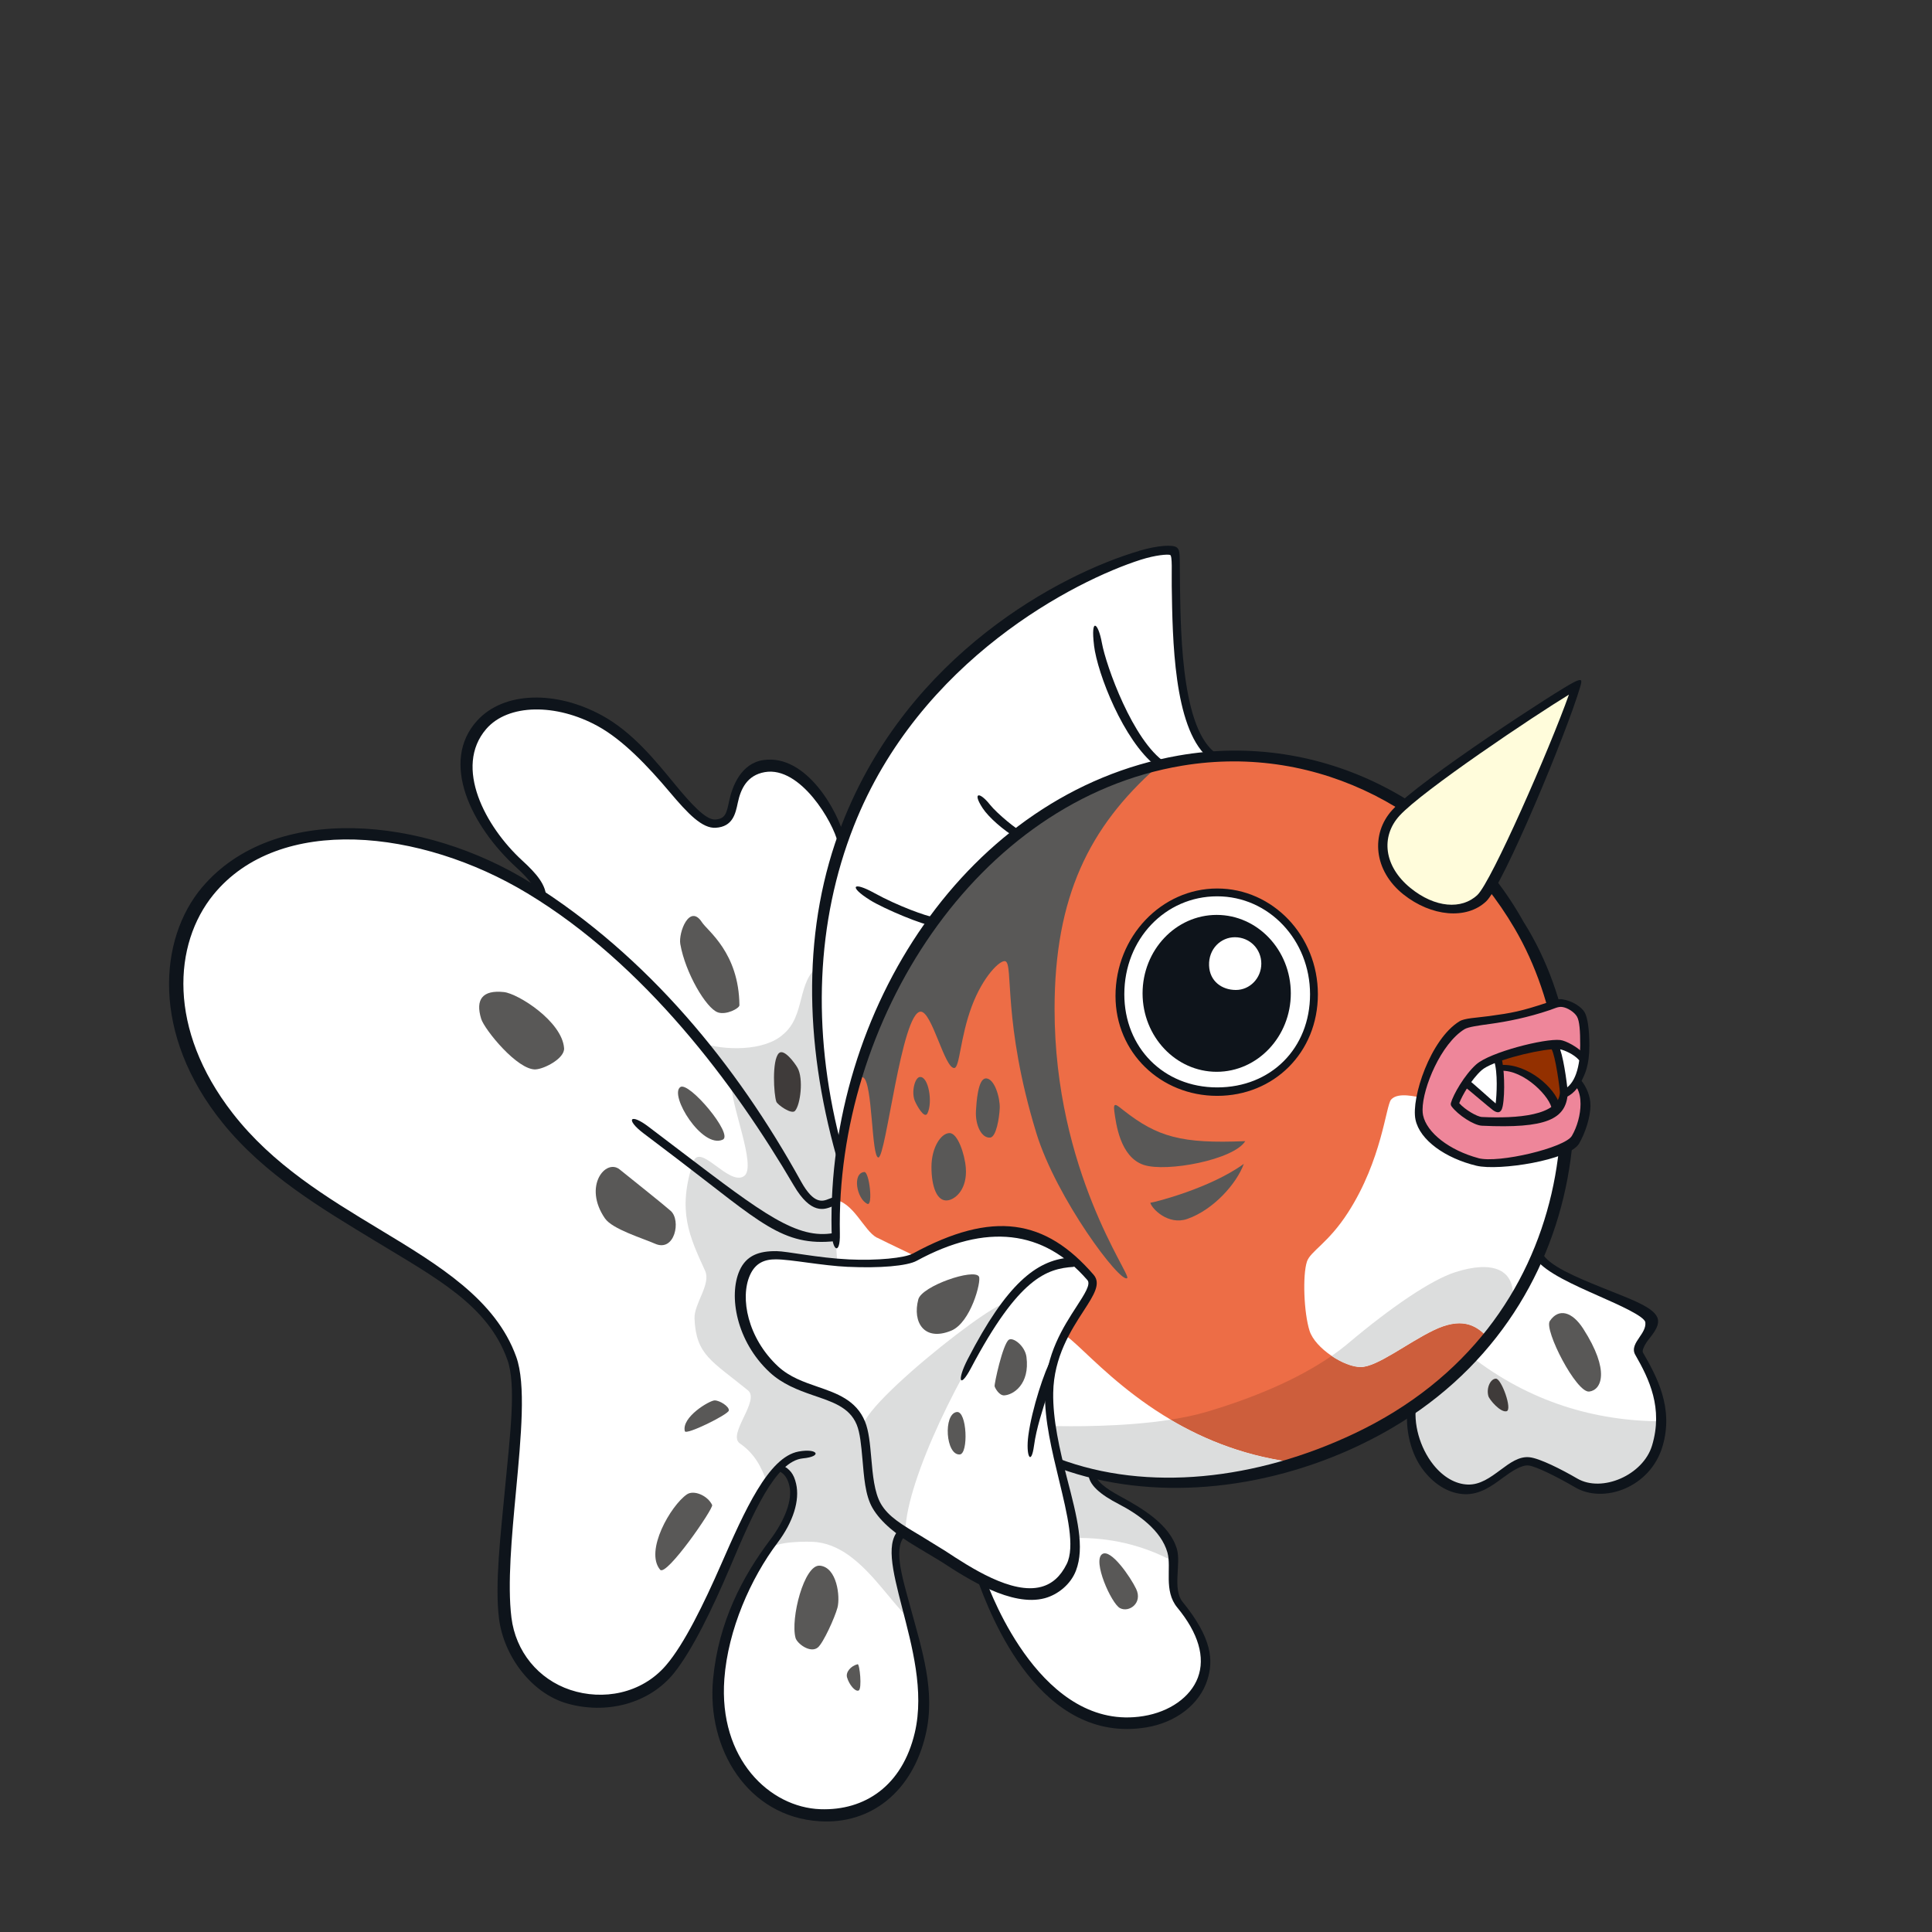 <svg width="800" height="800" viewBox="0 0 800 800" fill="none" xmlns="http://www.w3.org/2000/svg">
<rect x="0" y="0" width="800" height="800" fill="#333333" stroke="none"/>
<g clip-path="url(#clip0_42_69263)">
<path d="M613.451 481.784C590.642 473.612 585.831 465.594 587.366 455.955C589.584 442.136 597.381 429.255 605.672 424.189C607.924 422.807 622.8 421.34 626.707 420.486C630.887 419.582 639.127 416.87 642.914 415.658C637.08 396.602 630.204 381.163 616.761 365.621C603.317 350.079 577.522 330.938 577.522 330.938C553.741 316.863 525.489 311.882 501.315 313.315C494.184 313.741 482.719 315.379 476.015 317.29C407.365 341.208 376.213 383.534 355.178 443.825C351.288 454.948 348.234 470.217 346.937 481.92C344.566 503.296 345.846 533.066 352.056 553.863C355.451 565.242 410.043 595.285 431.095 603.627C446.159 609.598 466.819 613.744 485.398 613.863C529.191 614.153 579.194 596.121 609.374 561.42C623.585 545.06 640.952 524.826 649.192 474.499C636.721 480.316 623.892 482.193 613.451 481.801V481.784Z" fill="#ED6D46"/>
<path d="M363.094 512.491C357.634 509.574 353.369 497.461 345.095 496.693C344.037 498.741 342.417 499.901 339.892 499.423C335.115 498.519 330.116 490.842 327.83 486.952C294.375 429.869 239.117 360.553 162.33 345.984C129.711 339.791 95.897 352.313 81.294 376.198C66.571 400.269 71.843 432.633 93.85 460.935C110.484 482.329 134.556 497.546 156.239 510.649C181.011 525.61 204.417 539.753 212.964 563.518C217.007 574.795 212.913 596.751 210.781 619.561C209.006 638.463 208 656.342 209.723 670.212C211.463 684.27 220.147 696.69 233.471 701.125C247.528 705.8 265.237 703.718 276.257 692.237C284.31 683.843 291.56 667.261 298.589 651.224C302.974 641.227 308.245 631.776 313.312 622.103C315.359 618.196 318.413 609.768 323.702 607.55C328.274 611.713 328.683 618.025 328.461 621.437C328.035 628.347 323.633 634.13 319.539 639.555C298.862 666.988 285.487 717.981 317.048 743.52C325.919 750.702 342.144 752.732 354.478 748.501C367.393 744.083 377.765 731.953 381.092 717.725C385.118 700.596 378.874 680.551 374.848 664.906C372.852 657.161 369.32 648.085 371.112 639.965C372.255 634.778 377.202 628.466 381.928 625.412C389.844 620.277 395.695 612.293 404.413 608.966C414.615 605.077 429.048 606.305 439.728 605.861C471.664 616.592 505.222 616.899 538.097 605.776C485.449 600.044 455.611 565.053 443.481 554.732C430.925 544.052 369.406 515.801 363.128 512.457L363.094 512.491Z" fill="white"/>
<path d="M432.63 659.123C457.555 652.418 438.09 610.468 435.548 594.67C433.859 584.195 433.773 571.297 436.793 560.993C438.96 553.606 444.709 545.775 448.855 539.361C451.772 534.857 454.143 532.793 450.936 528.135C443.873 517.865 429.781 511.348 417.669 510.256C404.276 509.045 394.416 512.082 383.156 518.991C370.259 526.89 345.129 522.284 329.928 520.236C322.575 519.247 312.749 518.377 309.132 526.48C304.952 535.846 306.505 553.845 319.112 565.565C323.872 569.984 332.078 573.976 337.827 575.955C345.641 578.65 352.482 579.572 356.133 588.426C357.753 592.35 358.112 596.802 358.623 602.569C359.255 609.597 360.074 618.673 362.786 623.365C368.177 632.663 381.552 637.832 390.236 643.325C401.223 650.286 418.675 662.893 432.647 659.123H432.63Z" fill="white"/>
<path d="M231.901 293.012C219.242 290.658 206.498 293.183 200.562 299.512C194.539 305.927 190.291 315.412 197.269 332.268C201.415 342.248 208.614 350.266 214.312 355.964C218.867 360.519 223.252 366.849 224.292 371.352C270.781 401.327 305.396 447.509 329.502 488.624C335.132 498.229 339.909 499.167 342.4 498.195C342.894 497.99 345.334 498.314 345.726 498.195C345.931 492.087 347.125 484.205 347.808 478.234C335.32 433.059 335.166 389.078 348.934 348.714C342.314 331.449 330.577 314.866 316.622 317.732C307.699 319.558 305.737 323.806 304.56 329.384C303.571 334.042 303.673 340.559 296.661 341.02C291.032 341.395 284.924 334.417 277.11 325.631C266.908 314.167 254.472 298.915 236.866 294.155C235.33 293.746 233.419 293.302 231.901 293.029V293.012Z" fill="white"/>
<path d="M339.141 399.859C329.912 406.206 333.631 420.434 324.418 428.196C316.536 435.481 299.647 435.037 290.298 431.813C305.584 450.477 318.635 470.062 329.502 488.623C335.132 498.228 339.909 499.167 342.4 498.194C342.894 497.989 345.334 498.314 345.726 498.194C345.931 492.087 347.125 484.205 347.808 478.234C340.625 452.285 337.725 425.569 339.141 399.876V399.859Z" fill="#DCDDDD"/>
<path d="M680.924 553.777C682.255 551.815 683.636 548.659 683.381 546.424C683.091 543.899 670.449 539.088 662.584 535.608C653.048 531.394 642.794 526.242 637.642 521.465C626.093 545.468 606.985 566.504 584.415 582.591C584.056 590.081 588.219 602.876 593.201 609.086C597.244 614.136 602.26 617.019 607.326 617.206C612.496 617.411 616.761 614.238 620.889 611.184C624.881 608.233 629.47 605.025 633.804 605.503C638.018 605.964 647.059 610.536 653.525 614.306C658.336 617.121 664.563 617.36 670.62 614.972C677.324 612.327 684.728 606.407 686.588 600.215C691.228 584.775 685.001 571.059 679.218 560.976C677.751 558.417 679.44 555.943 680.941 553.76L680.924 553.777Z" fill="white"/>
<path d="M453.017 610.877C449.673 610.007 441.689 607.414 438.465 606.305C438.755 607.482 440.256 611.372 440.546 612.549C444.317 628.056 448.002 640.476 443.873 648.733C440.905 654.687 437.663 658.492 432.221 659.959C425.158 661.853 415.502 658.594 407.688 654.977C411.851 670.366 433.603 716.633 470.896 712.777C482.958 711.532 494.064 705.032 497.101 696.979C500.257 688.569 497.476 675.006 488.758 664.429C485.636 660.641 485.5 655.028 485.397 649.603C485.329 646.601 485.653 643.393 485.056 641.261C482.48 632.134 472.875 626.965 465.096 622.137C458.988 618.349 454.041 615.125 453.034 610.911L453.017 610.877Z" fill="white"/>
<path d="M364.117 624.815C357.105 615.005 361.899 599.139 355.536 586.856C349.343 574.897 334.927 580.663 315.086 561.692C305.6 552.616 302.717 523.921 314.165 521.055C323.309 518.769 336.735 522.096 346.937 523.392C346.255 521.345 345.709 505.036 346.118 496.915C345.931 496.881 345.743 496.83 345.555 496.813C344.498 498.86 342.877 500.02 340.352 499.542C335.575 498.638 330.577 490.961 328.29 487.071C320.92 474.498 312.493 461.345 303.024 448.311C301.83 456.141 313.687 483.164 308.091 487.003C301.813 491.302 289.786 472.843 287.022 481.22C280.369 501.351 285.435 511.928 291.969 526.207C294.511 531.769 287.329 539.838 287.585 545.997C288.216 561.095 294.716 563.501 309.712 575.716C314.864 579.913 300.96 593.987 306.402 597.723C312.39 601.852 315.393 607.448 317.679 614.203C316.945 612.02 321.006 609.734 323.292 607.567C327.796 609.051 329.212 615.739 328.239 621.71C327.13 628.551 324.077 634.249 319.982 639.691C319.556 640.254 319.146 640.851 318.72 641.431C321.04 638.207 334.603 638.139 338.237 638.565C343.849 639.231 348.797 641.841 353.181 645.321C362.291 652.538 368.587 662.552 376.69 670.724C374.796 660.778 369.269 650.439 371.538 640.101C371.964 638.19 372.903 636.126 374.165 634.13C368.399 629.404 366.71 628.466 364.117 624.832V624.815Z" fill="#DCDDDD"/>
<path d="M321.466 456.209C321.893 457.386 327.745 461.651 329.212 459.979C331.464 457.403 332.76 446.672 330.252 442.185C329.212 440.309 324.623 433.996 322.507 436.112C319.573 439.046 320.409 453.274 321.466 456.192V456.209Z" fill="#3F3B3A"/>
<path d="M616.317 554.221C611.336 548.403 605.041 545.349 593.627 550.86C582.743 556.114 570.221 566.077 563.431 566.077C556.641 566.077 544.562 558.298 542.259 551.047C539.888 543.558 539.325 528.084 541.167 522.42C542.583 518.104 549.988 514.812 558.159 502.119C572.268 480.231 573.855 457.814 576.021 455.323C578.956 451.979 586.752 454.367 588.219 454.367C586.019 459.417 587.349 463.58 590.693 468.51C596.647 474.908 602.686 477.689 613.485 481.425C623.875 482.261 646.701 477.143 649.192 474.243C642.539 506.264 634.998 532.588 616.283 554.203L616.317 554.221Z" fill="white"/>
<path d="M415.195 543.217C428.314 525.389 353.744 582.865 357.395 591.719C359.016 595.643 359.664 602.723 359.835 611.424C359.903 614.495 360.278 627.153 374.899 634.011C375.342 612.533 398.766 565.566 415.195 543.217Z" fill="#DCDDDD"/>
<path d="M486.848 240.978C486.762 235.263 486.677 229.411 486.268 227.688C485.09 227.415 477.465 228.285 466.137 232.499C423.469 248.331 374.285 282.315 351.492 341.718C336.531 380.701 333.187 432.939 347.825 475.316C359.05 385.495 430.617 316.282 502.099 313.961C487.547 298.983 487.172 262.474 486.865 240.978H486.848Z" fill="white"/>
<path d="M584.415 582.607C584.056 590.097 588.219 602.892 593.201 609.102C597.244 614.152 602.26 617.035 607.326 617.222C612.496 617.427 616.761 614.254 620.889 611.2C624.881 608.249 629.47 605.042 633.804 605.519C638.018 605.98 647.059 610.552 653.525 614.322C658.336 617.137 664.563 617.376 670.62 614.988C677.324 612.343 684.728 606.423 686.588 600.231C687.799 596.204 688.26 592.298 688.191 588.544C660.503 588.476 633.36 580.526 609.049 561.572C601.526 569.249 593.252 576.295 584.432 582.59L584.415 582.607Z" fill="#DCDDDD"/>
<path d="M485.398 646.311C485.432 644.401 485.415 642.592 485.04 641.244C482.463 632.117 472.859 626.948 465.079 622.12C458.972 618.333 454.024 615.108 453.018 610.894C449.674 610.024 441.69 607.431 438.465 606.322C438.755 607.499 440.257 611.389 440.547 612.566C442.799 621.864 445.016 630.019 445.545 636.86C459.296 636.587 473.2 639.777 485.398 646.328V646.311Z" fill="#DCDDDD"/>
<path d="M503.839 370.244C481.576 370.244 463.458 388.618 463.458 411.223C463.458 433.827 481.576 452.201 503.839 452.201C526.103 452.201 544.221 433.827 544.221 411.223C544.221 388.618 526.103 370.244 503.839 370.244Z" fill="white"/>
<path d="M515.645 472.52C489.185 473.663 479.222 470.763 465.215 459.759C462.281 457.456 460.814 455.989 461.445 460.39C462.076 464.792 463.646 479.054 473.592 482.364C483.009 485.503 510.834 480.265 515.645 472.52Z" fill="#595857"/>
<path d="M515.031 481.936C501.213 491.984 478.198 497.836 476.322 498.04C476.953 500.548 483.76 507.458 491.591 504.745C502.475 500.975 512.097 490.09 515.031 481.936Z" fill="#595857"/>
<path d="M408.098 446.571C404.959 446.776 404.328 456.415 404.123 459.963C403.782 465.917 406.443 471.342 409.992 471.052C412.5 470.847 413.762 463.102 413.967 458.905C414.172 454.845 411.869 446.315 408.115 446.554L408.098 446.571Z" fill="#595857"/>
<path d="M380.887 445.957C378.754 446.213 377.338 452.235 378.789 455.801C379.624 457.814 382.798 463.495 384.026 461.038C386.329 456.432 384.452 445.548 380.887 445.974V445.957Z" fill="#595857"/>
<path d="M393.239 469.176C389.554 469.176 385.698 475.317 385.698 483.199C385.698 491.081 387.865 497.854 392.608 497.018C395.951 496.421 400.558 492.122 399.926 483.626C399.5 477.979 396.583 469.193 393.222 469.193L393.239 469.176Z" fill="#595857"/>
<path d="M357.873 485.297C352.806 485.809 354.734 496.386 359.136 498.485C361.592 499.662 359.972 485.092 357.873 485.297Z" fill="#595857"/>
<path d="M405.368 528.613C403.389 525.064 381.723 532.503 380.256 538.03C377.731 547.499 382.678 555.585 393.853 551.013C402.008 547.669 406.409 530.507 405.368 528.613Z" fill="#595857"/>
<path d="M417.72 554.766C415.178 556.677 411.647 573.174 411.851 574.027C412.056 574.863 413.762 577.899 415.826 577.797C419.597 577.592 426.489 573.191 425.039 561.897C424.425 557.222 419.392 553.52 417.72 554.783V554.766Z" fill="#595857"/>
<path d="M397.418 602.261C401.086 602.022 400.438 584.075 396.156 584.689C390.526 585.491 391.567 602.654 397.418 602.261Z" fill="#595857"/>
<path d="M456.43 643.497C452.233 646.209 460.183 663.986 463.748 665.88C467.467 667.859 473.268 663.832 470.453 657.93C468.133 653.05 459.995 641.194 456.43 643.497Z" fill="#595857"/>
<path d="M329.417 678.231C327.25 670.298 332.965 647.744 339.465 648.307C346.579 648.938 347.978 661.154 346.784 665.674C345.743 669.649 340.898 680.38 338.629 682.206C335.49 684.714 330.048 680.534 329.417 678.231Z" fill="#595857"/>
<path d="M355.144 689.114C352.277 689.831 350.128 692.39 350.742 694.556C351.578 697.491 354.086 700.63 355.553 699.999C357.02 699.367 355.98 688.91 355.127 689.114H355.144Z" fill="#595857"/>
<path d="M294.887 623.195C293.01 619.22 287.261 616.849 284.429 618.794C277.741 623.4 266.857 642.234 273.34 649.98C275.899 653.05 295.552 624.577 294.887 623.195Z" fill="#595857"/>
<path d="M283.576 592.64C282.109 586.788 293.829 579.879 295.927 579.879C298.026 579.879 302.001 582.387 301.796 584.059C301.591 585.731 284.019 594.38 283.593 592.64H283.576Z" fill="#595857"/>
<path d="M250.513 504.541C241.301 491.149 250.837 479.599 256.587 484.24C262.029 488.641 274.722 498.724 277.724 501.402C282.109 505.292 279.43 518.616 271.241 514.999C266.021 512.696 253.567 508.96 250.53 504.541H250.513Z" fill="#595857"/>
<path d="M221.853 442.817C214.312 443.244 200.613 426.303 199.248 421.885C196.774 413.832 199.794 409.84 208.665 410.795C214.517 411.427 232.737 422.925 233.573 434.014C233.897 438.245 225.401 442.613 221.853 442.8V442.817Z" fill="#595857"/>
<path d="M299.271 471.906C303.877 469.807 285.248 447.629 281.699 450.137C277.008 453.447 290.707 475.795 299.271 471.906Z" fill="#595857"/>
<path d="M297.19 419.172C292.413 417.483 283.781 402.88 281.699 390.92C280.863 386.11 285.555 373.963 290.69 381.93C292.993 385.478 305.959 394.486 306.181 416.255C306.181 417.517 300.738 420.435 297.19 419.189V419.172Z" fill="#595857"/>
<path d="M641.737 547.021C639.297 550.689 652.723 576.842 658.063 576.211C663.113 575.614 666.849 567.732 655.555 550.16C651.069 543.182 645.439 541.476 641.737 547.021Z" fill="#595857"/>
<path d="M619.439 570.871C621.725 570.871 626.349 583.734 623.841 584.366C621.333 584.997 616.727 579.606 616.3 578.088C615.362 574.641 617.239 570.871 619.439 570.871Z" fill="#3F3B3A"/>
<path d="M353.693 448.26C355.28 446.281 356.491 445.718 357.412 446.145C361.388 447.987 360.807 479.293 363.725 479.293C366.847 479.293 373.364 418.9 381.246 418.9C385.937 418.9 391.14 442.46 395.15 442.238C397.419 442.101 397.555 429.579 402.4 416.665C407.075 404.194 414.172 397.387 416.27 398.018C419.75 399.042 415.059 423.148 429.099 469.091C437.373 496.165 463.987 531.667 466.751 529.228C468.423 527.743 436.674 485.093 436.674 417.791C436.674 371.251 451.124 342.402 478.915 317.75C425.755 327.116 366.54 388.396 353.727 448.26H353.693Z" fill="#595857"/>
<path d="M593.627 550.859C582.743 556.114 570.221 566.077 563.431 566.077C560.002 566.077 555.43 564.217 551.369 561.471C537.226 571.263 518.801 578.906 499.899 584.536C495.207 585.935 490.038 587.01 484.698 587.846C498.926 596.256 516.601 603.456 538.062 605.793C536.988 606.151 535.93 606.475 534.855 606.816C563.243 598.628 590.284 583.359 609.374 561.385C611.489 558.946 613.673 556.438 615.891 553.742C610.96 548.249 604.716 545.502 593.644 550.859H593.627Z" fill="#CD5E3C"/>
<path d="M602.686 526.753C592.655 529.943 576.038 541.254 558.33 556.182C556.163 558.007 553.809 559.782 551.369 561.471C555.429 564.217 560.002 566.077 563.431 566.077C570.221 566.077 582.743 556.114 593.627 550.859C604.699 545.502 610.96 548.249 615.874 553.742C619.337 549.528 622.885 544.888 626.348 539.48C628.14 525.013 617.58 521.993 602.686 526.753Z" fill="#DCDDDD"/>
<path d="M484.698 587.863C464.755 590.968 442.559 590.627 435.497 590.473C436.196 593.971 437.527 600.471 438.755 605.93C439.062 605.93 439.386 605.93 439.693 605.896C451.226 609.769 462.98 612.259 474.837 613.368C478.403 613.658 481.934 613.812 485.398 613.846C501.468 613.948 518.392 611.577 534.855 606.834C535.93 606.493 536.987 606.186 538.062 605.811C516.601 603.473 498.926 596.274 484.698 587.863Z" fill="#DCDDDD"/>
<path d="M563.414 598.219C522.384 617.821 476.39 621.591 439.079 608.131C438.943 606.868 438.721 605.35 438.363 603.985C475.076 617.821 520.132 612.925 561.042 593.476C655.146 548.745 661.902 443.637 627.15 384.421C599.12 336.619 546.319 307.668 489.645 317.034C403.918 331.211 345.948 423.284 347.773 510.939C347.961 519.793 344.515 518.343 344.344 509.489C342.433 418.422 400.506 328.225 487.939 312.871C547.513 302.413 603.59 332.661 630.835 381.657C669.698 443.006 658.592 552.737 563.379 598.219H563.414Z" fill="#0E141B"/>
<path d="M471.562 228.15C439.165 237.721 376.093 270.818 348.678 341.174C332.197 383.483 332.88 430.996 346.357 479.003C346.613 479.907 348.217 473.748 347.671 471.599C336.275 426.509 337.913 381.709 353.557 342.044C380.819 272.985 445.528 240.348 472.278 231.801C478.642 229.771 483.504 229.464 484.51 229.788C485.517 230.112 485.108 236.919 485.193 242.635C485.517 264.813 486.029 300.673 499.762 313.298C501.042 314.475 506.33 313.554 505.477 313.127C489.509 305.348 488.929 264.506 488.605 242.566C488.417 229.805 488.861 228.099 487.359 226.752C485.858 225.404 479.495 225.779 471.562 228.116V228.15Z" fill="#0E141B"/>
<path d="M636.056 521.498C640.372 527.06 651.546 532.007 662.397 536.818C670.261 540.298 681.009 545.058 681.299 547.566C681.555 549.784 680.173 551.814 678.843 553.759C677.358 555.942 675.652 558.416 677.12 560.975C682.92 571.058 688.72 583.119 684.08 598.559C680.412 610.791 663.369 618.212 653.099 612.224C646.633 608.454 637.591 603.882 633.377 603.421C629.044 602.943 625.274 605.724 621.282 608.692C617.153 611.746 612.888 614.919 607.719 614.715C602.669 614.527 597.653 611.644 593.593 606.594C587.895 599.497 585.046 589.278 586.513 581.157C586.684 580.236 582.879 582.283 582.777 583.188C581.89 591.871 583.988 602.107 589.789 609.307C594.463 615.141 600.383 618.468 606.439 618.707C612.803 618.946 617.784 615.261 622.169 612.019C625.751 609.358 629.982 606.492 632.985 606.833C635.919 607.157 644.432 611.32 652.314 615.926C663.966 622.733 683.278 616.045 688.379 599.019C693.19 583.017 686.025 570 680.293 560.02C679.917 559.372 680.668 557.444 681.879 555.704C683.415 553.469 687.168 549.767 686.503 546.321C685.547 541.441 675.362 538.029 663.181 533.099C652.229 528.663 641.276 524.057 638.598 518.888C638.171 518.052 635.629 520.969 636.039 521.498H636.056Z" fill="#0E141B"/>
<path d="M377.935 519.093C374.609 520.901 363.178 522.061 351.526 521.498C338.492 520.867 325.919 518.12 321.569 518.069C314.369 517.984 309.064 519.792 306.249 526.07C301.574 536.545 304.952 555.465 318.686 568.226C323.974 573.122 330.321 575.545 336.411 577.66C344.156 580.339 351.68 582.471 354.734 589.892C356.15 593.338 356.61 598.525 357.105 604.035C357.77 611.439 358.197 619.082 361.285 624.422C364.799 630.495 371.606 635.818 379.505 640.493L389.843 646.703C400.677 653.817 418.982 665.452 432.613 661.784C438.038 660.317 443.344 656.069 445.528 650.37C449.213 640.731 446.057 628.329 441.826 612.087C438.738 600.179 435.923 587.777 436.111 576.722C436.349 561.862 443.464 550.876 448.667 542.857C452.932 536.272 456.003 531.529 452.847 527.862C432.937 504.813 411.22 500.992 377.918 519.11L377.935 519.093ZM351.219 524.569C364.134 525.166 375.581 524.245 379.556 522.078C408.32 506.434 432.118 509.129 450.27 530.062C451.755 531.785 449.127 535.829 445.801 540.964C440.376 549.34 432.937 560.788 432.699 576.636C432.511 588.118 435.565 600.691 438.516 612.855C441.962 627.1 445.238 640.544 441.672 647.675C439.113 652.793 435.684 655.864 431.163 657.075C418.999 660.351 401.751 649.006 391.447 642.233C391.396 642.199 381.177 635.903 381.177 635.903C373.415 631.314 367.819 627.988 364.748 622.682C362.035 617.99 361.387 610.74 360.773 603.711C360.261 597.945 359.783 592.502 358.163 588.579C354.512 579.724 346.442 576.944 338.629 574.248C332.88 572.269 326.926 570.205 322.183 565.803C309.575 554.083 306.351 537.398 310.531 528.032C312.817 522.897 316.638 521.447 321.279 521.464C327.693 521.498 340.233 524.074 351.253 524.586L351.219 524.569Z" fill="#0E141B"/>
<path d="M83.768 367.31C65.547 388.806 62.63 428.351 92.144 464.911C109.563 486.492 133.379 500.516 155.301 513.84C180.703 529.279 201.96 540.385 210.081 563.007C213.868 573.567 211.224 593.971 209.109 616.388C207.317 635.479 204.861 655.9 206.618 670.128C208.511 685.516 219.891 701.041 234.665 705.323C250.94 710.049 268.853 705.545 279.123 692.733C286.766 683.179 295.211 665.641 302.172 649.246C311.742 626.676 321.057 604.992 332.453 603.883C340.762 603.081 338.544 599.584 330.662 601.051C318.157 603.371 308.347 625.55 298.555 647.881C291.526 663.918 283.337 680.807 275.745 689.611C265.595 701.382 249.609 704.214 236.183 699.761C222.859 695.326 213.493 683.844 211.77 669.77C210.064 655.9 211.889 636.366 213.664 617.463C215.796 594.654 217.826 573.124 213.766 561.847C205.236 538.082 181.829 523.939 157.041 508.978C135.358 495.875 112.94 482.33 96.324 460.936C69.266 426.099 71.843 390.819 88.323 370.517C115.568 337.011 174.186 343.221 218.372 369.903C266.84 399.161 303.997 448.738 328.717 490.911C335.831 503.058 341.427 500.823 344.447 499.629L345.556 499.202C345.931 498.127 349.923 493.76 343.184 496.456C340.711 497.445 337.06 498.929 331.669 489.188C305.106 441.112 268.512 396.074 220.027 365.707C175.637 337.898 113.503 332.269 83.768 367.327V367.31Z" fill="#0E141B"/>
<path d="M322.542 609.119C324.998 610.348 326.192 612.361 326.875 615.295C328.274 621.232 324.794 629.779 318.908 637.61C307.563 652.657 297.531 671.474 295.279 695.205C292.516 724.139 309.593 752.305 339.38 754.148C360.739 755.478 377.782 741.796 383.293 718.27C387.507 700.323 381.791 683.229 376.878 665.145C373.432 652.486 369.457 639.913 375.428 635.392C376.179 634.829 373.876 632.099 373.125 632.662C366.369 637.798 369.542 650.115 373.551 665.725C377.578 681.369 382.815 700.289 378.806 717.417C373.62 739.51 358.078 749.797 339.687 749.149C318.822 748.416 297.48 728.472 299.937 695.205C301.455 674.75 310.872 653.527 321.962 638.821C328.461 630.189 331.259 621.266 329.639 614.34C328.717 610.382 327.148 608.335 323.753 606.629C322.917 606.202 321.723 608.71 322.576 609.137L322.542 609.119Z" fill="#0E141B"/>
<path d="M450.697 609.597C450.305 614.767 456.02 619.083 463.356 622.87C471.34 626.999 480.825 633.72 483.401 642.848C485.193 649.194 481.712 658.662 487.496 665.657C496.231 676.234 499.165 686.266 496.009 694.676C492.972 702.729 484.34 708.836 473.472 710.593C431.794 717.383 410.282 660.095 407.978 653.544C407.671 652.657 404.055 652.128 404.362 653.032C410.452 670.263 431.044 722.365 474.598 715.285C486.882 713.289 496.691 705.782 499.933 695.649C502.509 687.613 501.98 678.435 489.662 663.269C485.415 658.031 489.082 647.573 487.359 641.517C484.391 631.127 472.517 624.303 463.799 619.56C457.794 616.302 453.444 613.095 453.683 610.007C453.751 609.068 450.782 608.693 450.714 609.631L450.697 609.597Z" fill="#0E141B"/>
<path d="M197.576 298.404C182 315.515 195.136 342.112 213.817 359.206C217.98 363.011 220.658 366.048 221.801 369.289C222.125 370.193 226.049 373.162 226.117 372.223C226.459 366.542 221.955 361.561 216.24 356.323C201.005 342.351 187.749 317.631 201.329 301.867C210.354 291.392 230.263 291.154 247.596 300.707C258.003 306.439 268.273 317.256 277.332 328.003C284.907 336.994 290.792 343.136 296.405 342.76C303.417 342.3 304.543 337.011 305.515 332.354C306.693 326.792 309.269 320.992 316.724 319.712C331.447 317.187 345.061 340.526 346.937 348.97C347.142 349.892 349.616 347.162 349.411 346.241C347.347 336.96 334.262 312.052 316.076 314.731C306.897 316.078 303.229 325.496 301.933 331.654C300.875 336.653 300.414 339.075 296.166 339.348C292.208 339.604 285.93 332.593 279.584 324.898C271.293 314.833 261.944 303.181 249.251 296.237C230.229 285.848 208.648 286.24 197.576 298.404Z" fill="#0E141B"/>
<path d="M266.396 469.227L280.164 479.668C314.881 506.077 323.906 516.313 345.999 513.908C346.937 513.805 347.535 512.85 347.364 511.912C347.193 510.991 346.306 510.376 345.368 510.547C330.116 513.379 316.093 502.716 282.228 476.956L268.461 466.498C260.903 460.765 258.856 463.495 266.396 469.227Z" fill="#0E141B"/>
<path d="M453.001 267.235C454.451 279.058 465.233 306.61 478.591 317.136C479.956 318.211 483.282 316.232 482.549 315.754C469.122 306.849 457.982 275.629 456.276 266.246C454.724 257.682 451.567 255.413 453.018 267.235H453.001Z" fill="#0E141B"/>
<path d="M406.852 334.587C409.497 338.597 415.57 343.783 420.603 346.803C421.848 347.553 424.493 344.653 423.588 344.585H423.691C421.61 344.158 412.772 336.771 409.992 333.274C405.436 327.525 402.622 328.156 406.852 334.57V334.587Z" fill="#0E141B"/>
<path d="M360.125 372.632C366.403 376.556 382.781 383.227 385.886 383.227C386.005 383.227 386.619 383.073 386.705 382.988C387.319 382.339 387.234 379.78 386.432 379.712C384.043 379.525 371.948 375.259 362.002 369.766C352.994 364.785 351.39 367.173 360.125 372.615V372.632Z" fill="#0E141B"/>
<path d="M461.906 412.416C461.906 435.874 480.621 453.77 504.01 453.77C527.4 453.77 545.705 435.942 545.705 411.7C545.705 387.457 527.007 367.906 504.01 367.906C481.013 367.906 461.906 387.747 461.906 412.416ZM465.557 411.7C465.557 388.822 482.549 371.148 504.01 371.148C525.472 371.148 542.464 389.334 542.464 411.7C542.464 434.066 526.291 450.273 504.01 450.273C481.73 450.273 465.557 433.69 465.557 411.7Z" fill="#0E141B"/>
<path d="M473.114 411.324C473.114 429.237 486.882 443.807 503.805 443.807C520.729 443.807 534.497 429.237 534.497 411.324C534.497 393.411 520.729 378.842 503.805 378.842C486.882 378.842 473.114 393.411 473.114 411.324Z" fill="#0E141B"/>
<path d="M500.649 399.808C500.888 406.308 505.955 409.925 511.755 409.925C517.556 409.925 522.282 405.029 522.282 399.023C522.282 393.018 517.59 388.088 511.329 388.088C505.529 388.088 500.393 392.899 500.649 399.825V399.808Z" fill="white"/>
<path d="M442.611 520.766C429.048 521.994 416.764 531.668 400.711 562.802C396.105 571.742 397.418 575.256 402.007 566.59C421.848 529.04 433.449 525.304 444.555 524.588C445.494 524.519 443.003 520.715 442.611 520.766Z" fill="#0E141B"/>
<path d="M435.548 562.323C432.545 567.458 427.308 583.324 425.823 594.328C424.663 602.943 426.983 607.26 428.161 598.644C429.184 591.138 431.675 584.007 434.098 576.142C435.718 570.87 436.042 561.504 435.565 562.306L435.548 562.323Z" fill="#0E141B"/>
<path d="M644.62 432.632C646.565 437.46 648.083 446.639 648.68 451.347C650.813 449.88 652.502 447.662 653.747 444.694C654.617 442.63 655.18 440.343 655.556 437.989C655.504 437.972 655.419 437.972 655.385 437.921C652.434 434.97 646.974 433.042 644.62 432.615V432.632Z" fill="white"/>
<path d="M602.635 457.591C605.074 460.321 611.472 464.825 613.502 464.927C624.267 465.422 638.922 463.75 644.722 459.502C644.33 457.796 641.737 453.497 638.751 450.545C634.128 445.99 625.751 441.981 620.889 441.811C621.537 448.413 622.237 457.25 620.292 458.427C618.774 459.348 618.45 458.751 611.608 452.456C610.141 451.108 607.838 449.061 606.985 448.379C605.501 450.75 603.198 456.141 602.635 457.608V457.591Z" fill="#EE869A"/>
<path d="M619.985 458.735C620.241 456.688 620.429 453.413 620.429 449.864C620.429 445.667 620.173 441.215 619.491 438.246C616.505 439.44 614.1 440.686 612.769 441.88C610.96 443.501 609.203 445.599 607.617 447.783C608.657 448.567 610.278 450.035 613.059 452.594C615.072 454.453 618.075 457.2 619.985 458.718V458.735Z" fill="white"/>
<path d="M628.344 421.1C628.157 421.151 627.986 421.219 627.816 421.27C618.04 424.222 606.132 420.4 599.393 430.09C594.224 437.528 587.485 449.351 587.485 458.683C587.485 459.536 588.543 463.972 588.68 464.637C590.181 471.871 600.519 477.688 612.513 480.912C622.066 483.489 649.226 479.104 654.208 469.397C656.886 464.176 657.074 454.128 654.6 448.754C652.177 449.931 650.386 451.45 648.1 452.371C647.008 456.994 644.859 460.048 641.89 461.464C634.162 465.132 621.111 465.951 612.905 464.245C607.122 463.05 605.04 460.218 603.368 458.291C603.078 455.51 607.804 447.423 610.517 443.602C615.686 439.627 623.124 435.549 632.9 433.639C642.794 431.711 647.025 432.683 656.187 436.846C655.555 436.556 657.62 426.473 654.344 420.212C649.311 410.573 639.246 417.602 628.344 421.117V421.1Z" fill="#EE869A"/>
<path d="M647.196 453.258C647.196 451.159 645.166 435.515 643.494 432.666C637.967 433.161 626.895 435.515 619.661 438.125C619.798 438.739 620.634 440.855 620.753 441.657C627.048 441.554 634.35 444.233 640.184 450.306C642.317 452.524 644.518 455.441 645.729 458.273C646.258 457.25 647.111 454.503 647.179 453.241L647.196 453.258Z" fill="#933000"/>
<path d="M640.765 415.129C629.795 418.763 626.127 419.445 616.607 420.741C611.165 421.475 606.508 421.577 604.358 422.891C592.331 430.244 584.244 454.589 586.121 463.597C587.895 472.127 598.541 479.616 611.353 482.704C620.736 484.956 649.875 480.35 653.85 473.56C656.358 469.278 658.575 462.675 658.575 457.677C658.575 453.923 656.869 450.017 654.907 447.594C656.341 444.575 658.115 441.214 658.115 432.905C658.115 426.235 657.415 421.39 656.153 419.155C654.873 416.92 650.984 414.378 646.872 413.781C645.49 413.576 644.33 413.934 640.765 415.112V415.129ZM612.189 479.565C600.196 476.341 590.761 469.039 589.26 461.788C589.124 461.123 589.055 460.355 589.055 459.502C589.055 450.443 596.732 432.086 606.423 426.167C607.992 425.211 612.394 424.614 617.034 423.983C623.892 423.045 632.473 421.39 641.805 418.234C643.716 417.585 645.217 416.749 646.872 416.971C649.056 417.244 651.956 419.104 653.014 420.98C654.072 422.857 654.327 426.934 654.327 432.82C654.327 436.795 653.901 441.094 652.621 444.66C651.427 448.004 649.619 450.221 647.247 451.279C646.65 451.552 647.759 454.623 648.578 454.265C650.335 453.48 651.803 452.235 653.048 450.614C654.02 452.337 654.464 454.623 654.464 457.114C654.464 461.498 653.099 466.548 650.881 470.335C647.998 475.266 620.497 481.817 612.138 479.565H612.189Z" fill="#0E141B"/>
<path d="M611.268 440.753C606.423 445.086 601.748 453.241 600.793 456.721C600.656 457.216 600.759 457.727 601.066 458.137C603.727 461.702 610.261 465.985 613.639 466.138C640.287 467.366 648.544 463.477 649.175 452.644C649.175 452.644 649.175 452.609 649.175 452.575C649.175 451.313 647.845 439.797 646.019 434.492C647.725 434.85 651.683 436.47 653.833 438.944C654.43 439.627 656.886 437.494 656.306 436.812C653.423 433.485 648.254 430.892 646.087 430.653C639.587 429.919 616.897 435.72 611.302 440.736L611.268 440.753ZM613.451 443.192C617.58 439.49 634.435 435.157 642.488 434.492C644.023 436.965 645.917 450.665 645.917 452.507C645.371 461.992 628.072 463.204 613.656 462.521C611.626 462.436 606.678 459.536 604.239 456.806C605.416 453.65 609.34 446.877 613.468 443.192H613.451Z" fill="#0E141B"/>
<path d="M618.62 439.099C620.326 444.046 619.729 453.771 619.32 456.91C617.767 455.664 609.254 447.885 608.487 447.509C607.702 447.117 606.235 449.983 607.002 450.427C607.531 450.734 616.812 458.684 618.177 459.673C619.951 460.953 621.606 461.192 622.237 458.036C623.312 452.679 622.851 441.385 621.691 438.058C621.401 437.205 618.552 438.945 618.603 439.133L618.62 439.099Z" fill="#0E141B"/>
<path d="M621.572 440.974C620.667 441.025 620.531 443.448 621.435 443.397C631.142 442.885 642.283 454.537 642.573 459.433C642.624 460.337 645.916 457.983 645.746 457.352C644.057 450.698 632.746 440.377 621.572 440.974Z" fill="#0E141B"/>
<path d="M577.659 337.027C568.907 346.649 573.258 362.003 582.624 369.646C591.836 377.153 606.61 378.808 613.827 371.949C619.61 366.456 644.774 306.131 652.741 283.697C638.513 292.347 587.093 326.638 577.642 337.027H577.659Z" fill="#FFFCDB"/>
<path d="M651.99 282.35C646.224 285.011 587.724 323.073 576.499 335.407C567.508 345.285 568.753 360.52 581.156 370.38C592.672 379.542 607.292 380.907 615.396 373.23C622.459 366.542 648.817 303.3 654.327 284.397C655.18 281.497 655.095 280.9 651.99 282.333V282.35ZM584.005 367.668C572.984 358.677 571.688 346.377 579.484 337.796C588.918 327.423 635.424 296.288 649.653 287.639C641.685 310.09 617.562 365.075 611.779 370.568C605.296 376.727 594.224 375.993 584.005 367.668Z" fill="#0E141B"/>
</g>
<defs>
<clipPath id="clip0_42_69263">
<rect width="620" height="528.216" fill="white" transform="translate(70 226)"/>
</clipPath>
</defs>
</svg>
